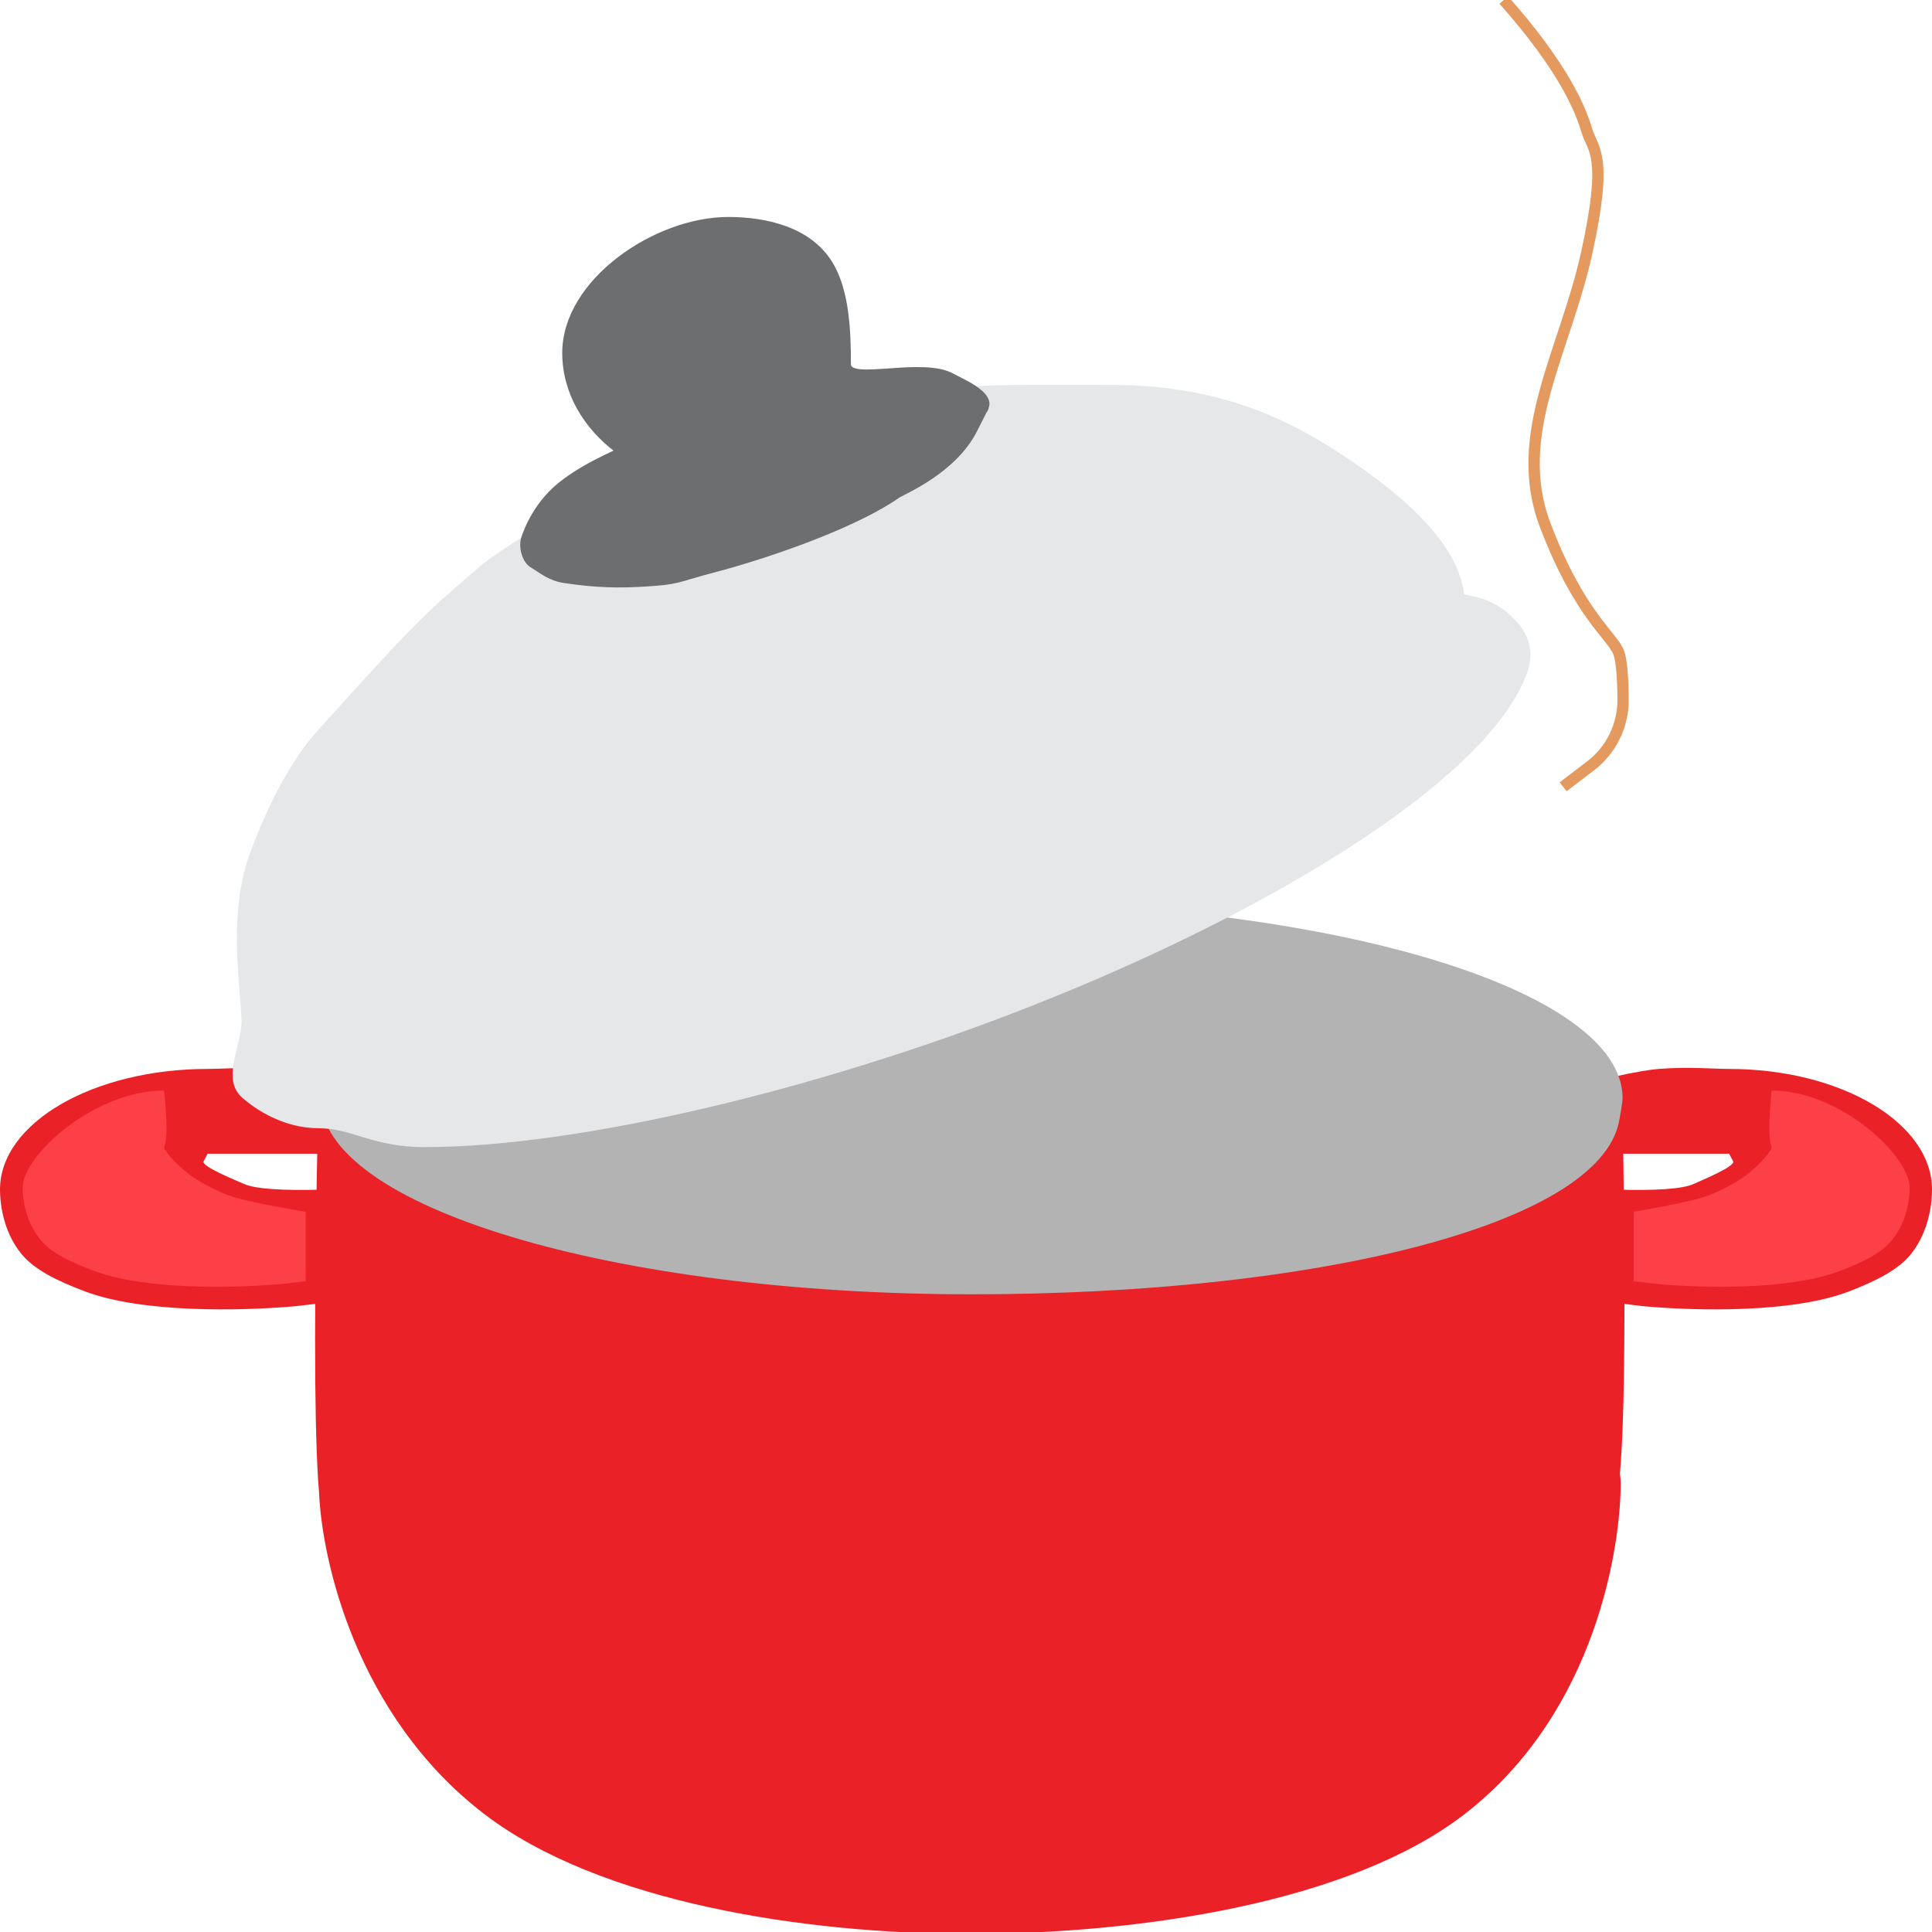 <?xml version="1.0" encoding="UTF-8"?>
<svg width="512px" height="512px" viewBox="0 0 512 512" version="1.1" xmlns="http://www.w3.org/2000/svg" xmlns:xlink="http://www.w3.org/1999/xlink">
    <!-- Generator: Sketch 52.6 (67491) - http://www.bohemiancoding.com/sketch -->
    <title>Group</title>
    <desc>Created with Sketch.</desc>
    <defs>
        <filter x="-13.0%" y="-1.9%" width="127.2%" height="103.9%" filterUnits="objectBoundingBox" id="filter-1">
            <feGaussianBlur stdDeviation="1" in="SourceGraphic"></feGaussianBlur>
        </filter>
    </defs>
    <g id="logo-512" stroke="none" stroke-width="1" fill="none" fill-rule="evenodd">
        <g id="Group" fill-rule="nonzero">
            <g id="right-handle" transform="translate(428, 283)">
                <path d="M20.863,30.749 C17.935,32.081 10.98,32.581 0,32.248 L0,62.22 C4.107,62.767 6.728,63.091 7.863,63.192 C21.87,64.431 47.152,64.981 62.039,59.223 C69.228,56.442 75.139,53.497 78.51,49.232 C83.43,43.007 84,35.307 84,32.248 C84,14.591 59.911,0.278 30.196,0.278 C26.128,0.278 19.465,-0.347 11.529,0.278 C9.094,0.469 5.25,1.135 0,2.276 L1.10926893e-14,22.757 L30.196,22.757 C29.986,22.245 30.352,22.911 31.294,24.755 C31.97,26.076 23.084,29.739 20.863,30.749 Z" id="Oval" fill="#EA2227"></path>
                <path d="M25.285,33.616 C22.736,34.72 15.955,36.226 4.941,38.135 L4.941,56.524 C8.517,56.978 10.799,57.247 11.787,57.33 C23.981,58.357 45.991,58.813 58.952,54.039 C65.21,51.734 70.356,49.292 73.291,45.757 C77.575,40.596 78.071,34.212 78.071,31.676 C78.071,23.357 59.716,6 41.506,6 C40.686,14.411 40.686,19.381 41.506,20.909 C41.8,21.458 39.032,25.08 35.183,28.093 C31.334,31.105 26.251,33.198 25.285,33.616 Z" id="Oval" fill="#FD3F48"></path>
            </g>
            <g id="left-handle" transform="translate(43, 315) scale(-1, 1) translate(-43, -315) translate(0, 283)">
                <path d="M21.359,30.749 C18.362,32.081 11.242,32.581 0,32.248 L0,62.22 C4.205,62.767 6.888,63.091 8.051,63.192 C22.391,64.431 48.275,64.981 63.516,59.223 C70.876,56.442 76.928,53.497 80.379,49.232 C85.417,43.007 86,35.307 86,32.248 C86,14.591 61.338,0.278 30.915,0.278 C26.751,0.278 19.929,-0.347 11.804,0.278 C9.31,0.469 5.376,1.135 0,2.276 L1.13568009e-14,22.757 L30.915,22.757 C30.7,22.245 31.075,22.911 32.039,24.755 C32.731,26.076 23.634,29.739 21.359,30.749 Z" id="Oval" fill="#EA2227"></path>
                <path d="M25.865,33.616 C23.25,34.72 16.295,36.226 5,38.135 L5,56.524 C8.667,56.978 11.007,57.247 12.021,57.33 C24.527,58.357 47.1,58.813 60.392,54.039 C66.811,51.734 72.088,49.292 75.098,45.757 C79.491,40.596 80,34.212 80,31.676 C80,23.357 61.176,6 42.5,6 C41.659,14.411 41.659,19.381 42.5,20.909 C42.802,21.458 39.962,25.08 36.015,28.093 C32.068,31.105 26.854,33.198 25.865,33.616 Z" id="Oval" fill="#FD3F48"></path>
            </g>
            <path d="M428.797,390.54 C428.932,391.389 429,392.258 429,393.148 C429,409.109 422.814,453.163 388,480.233 C357.494,503.954 301.364,512 257,512 C213.084,512 158.896,503.626 128.5,480.233 C94.709,454.228 85.773,413.086 85.049,395.441 C84.951,394.393 84.863,393.257 84.787,392.017 C83.738,374.868 83.738,342.529 84.787,295 C104.559,310.574 121.762,320.622 136.396,325.146 C177.773,337.938 232.124,339.946 257.15,339.946 C283.786,339.946 345.271,338.963 390.43,320.762 C403.617,315.447 416.644,306.86 429.513,295 C430.162,333.556 430.162,361.328 429.513,378.314 C429.354,382.454 429.116,386.529 428.797,390.54 Z" id="pot" stroke="#EA2227" fill="#EA2227"></path>
            <path d="M257.5,343 C348.944,343 423.138,324.619 429,297.5 C429.245,296.365 430,292.153 430,291 C430,262.281 352.769,239 257.5,239 C162.231,239 85,262.281 85,291 C85,319.719 162.231,343 257.5,343 Z" id="inside-of-pot" fill="#B3B3B3"></path>
            <g id="lid" transform="translate(62, 58)">
                <path d="M50.5,245.5 C90.959,245.5 154.55,230.478 211.5,208 C274.602,183.094 329.789,149.282 341.5,122 C343.674,116.935 344.5,111.5 338,105.5 C331.5,99.5 325.666,100.846 325.5,99.5 C323.755,85.359 308.003,72.608 293.5,63 C276.179,51.525 258.033,44.5 232,44.5 C201,44.5 184.5,43.5 151.5,52 C136.494,55.865 135.155,56.554 115,65 C90.832,75.128 70.558,88.16 65.5,92.5 C50.057,105.75 48.919,106.743 22.5,136 C15,144.306 9.076,156.711 5,167.5 C-0.924,183.179 1.861,200.017 2.5,212 C2.861,218.772 -3.004,227.641 2.5,232.5 C6.224,235.788 13.5,240.5 22.5,240.5 C31.5,240.5 36.788,245.5 50.5,245.5 Z" id="Oval" stroke="#E6E7E8" fill="#E6E7E8"></path>
                <path d="M128,93 C137.828,90.436 163,82.5 176,73.5 C177.404,72.528 191,67 196.5,56 C202,45 198,53.5 199.5,50 C201.132,46.193 192.884,42.841 190.5,41.5 C182.5,37 163,43.312 163,38.5 C163,29.768 162.63,18.829 158,11.5 C152.527,2.837 141.471,1.42108547e-14 131,1.42108547e-14 C111.67,1.42108547e-14 87.5,16.446 87.5,35.5 C87.5,45.98 93.065,55.173 101.5,61.5 C101.687,61.641 91.327,65.711 85,71.5 C78.636,77.323 76.54,84.799 76.5,85 C76,87.5 76.943,90.771 79,92 C81.441,93.458 83.577,95.391 87.5,96 C96,97.319 102.37,97.319 108,97 C118.438,96.409 116.5,96 128,93 Z" id="Oval" stroke="#6D6E70" fill="#6D6E70"></path>
            </g>
            <path d="M398.5,0 C414.5,18 418.868,29.047 420.5,34.5 C422.132,39.953 426.266,40.753 420.5,67 C414.734,93.247 400.393,115.221 409.5,139.176 C418.607,163.13 427.432,168.615 429,173 C429.692,174.935 430.072,179.02 430.14,185.256 L430.14,185.256 C430.216,192.206 427.003,198.784 421.474,202.996 L414.25,208.5" id="Path" stroke="#E49A5F" stroke-width="3" filter="url(#filter-1)"></path>
        </g>
    </g>
</svg>